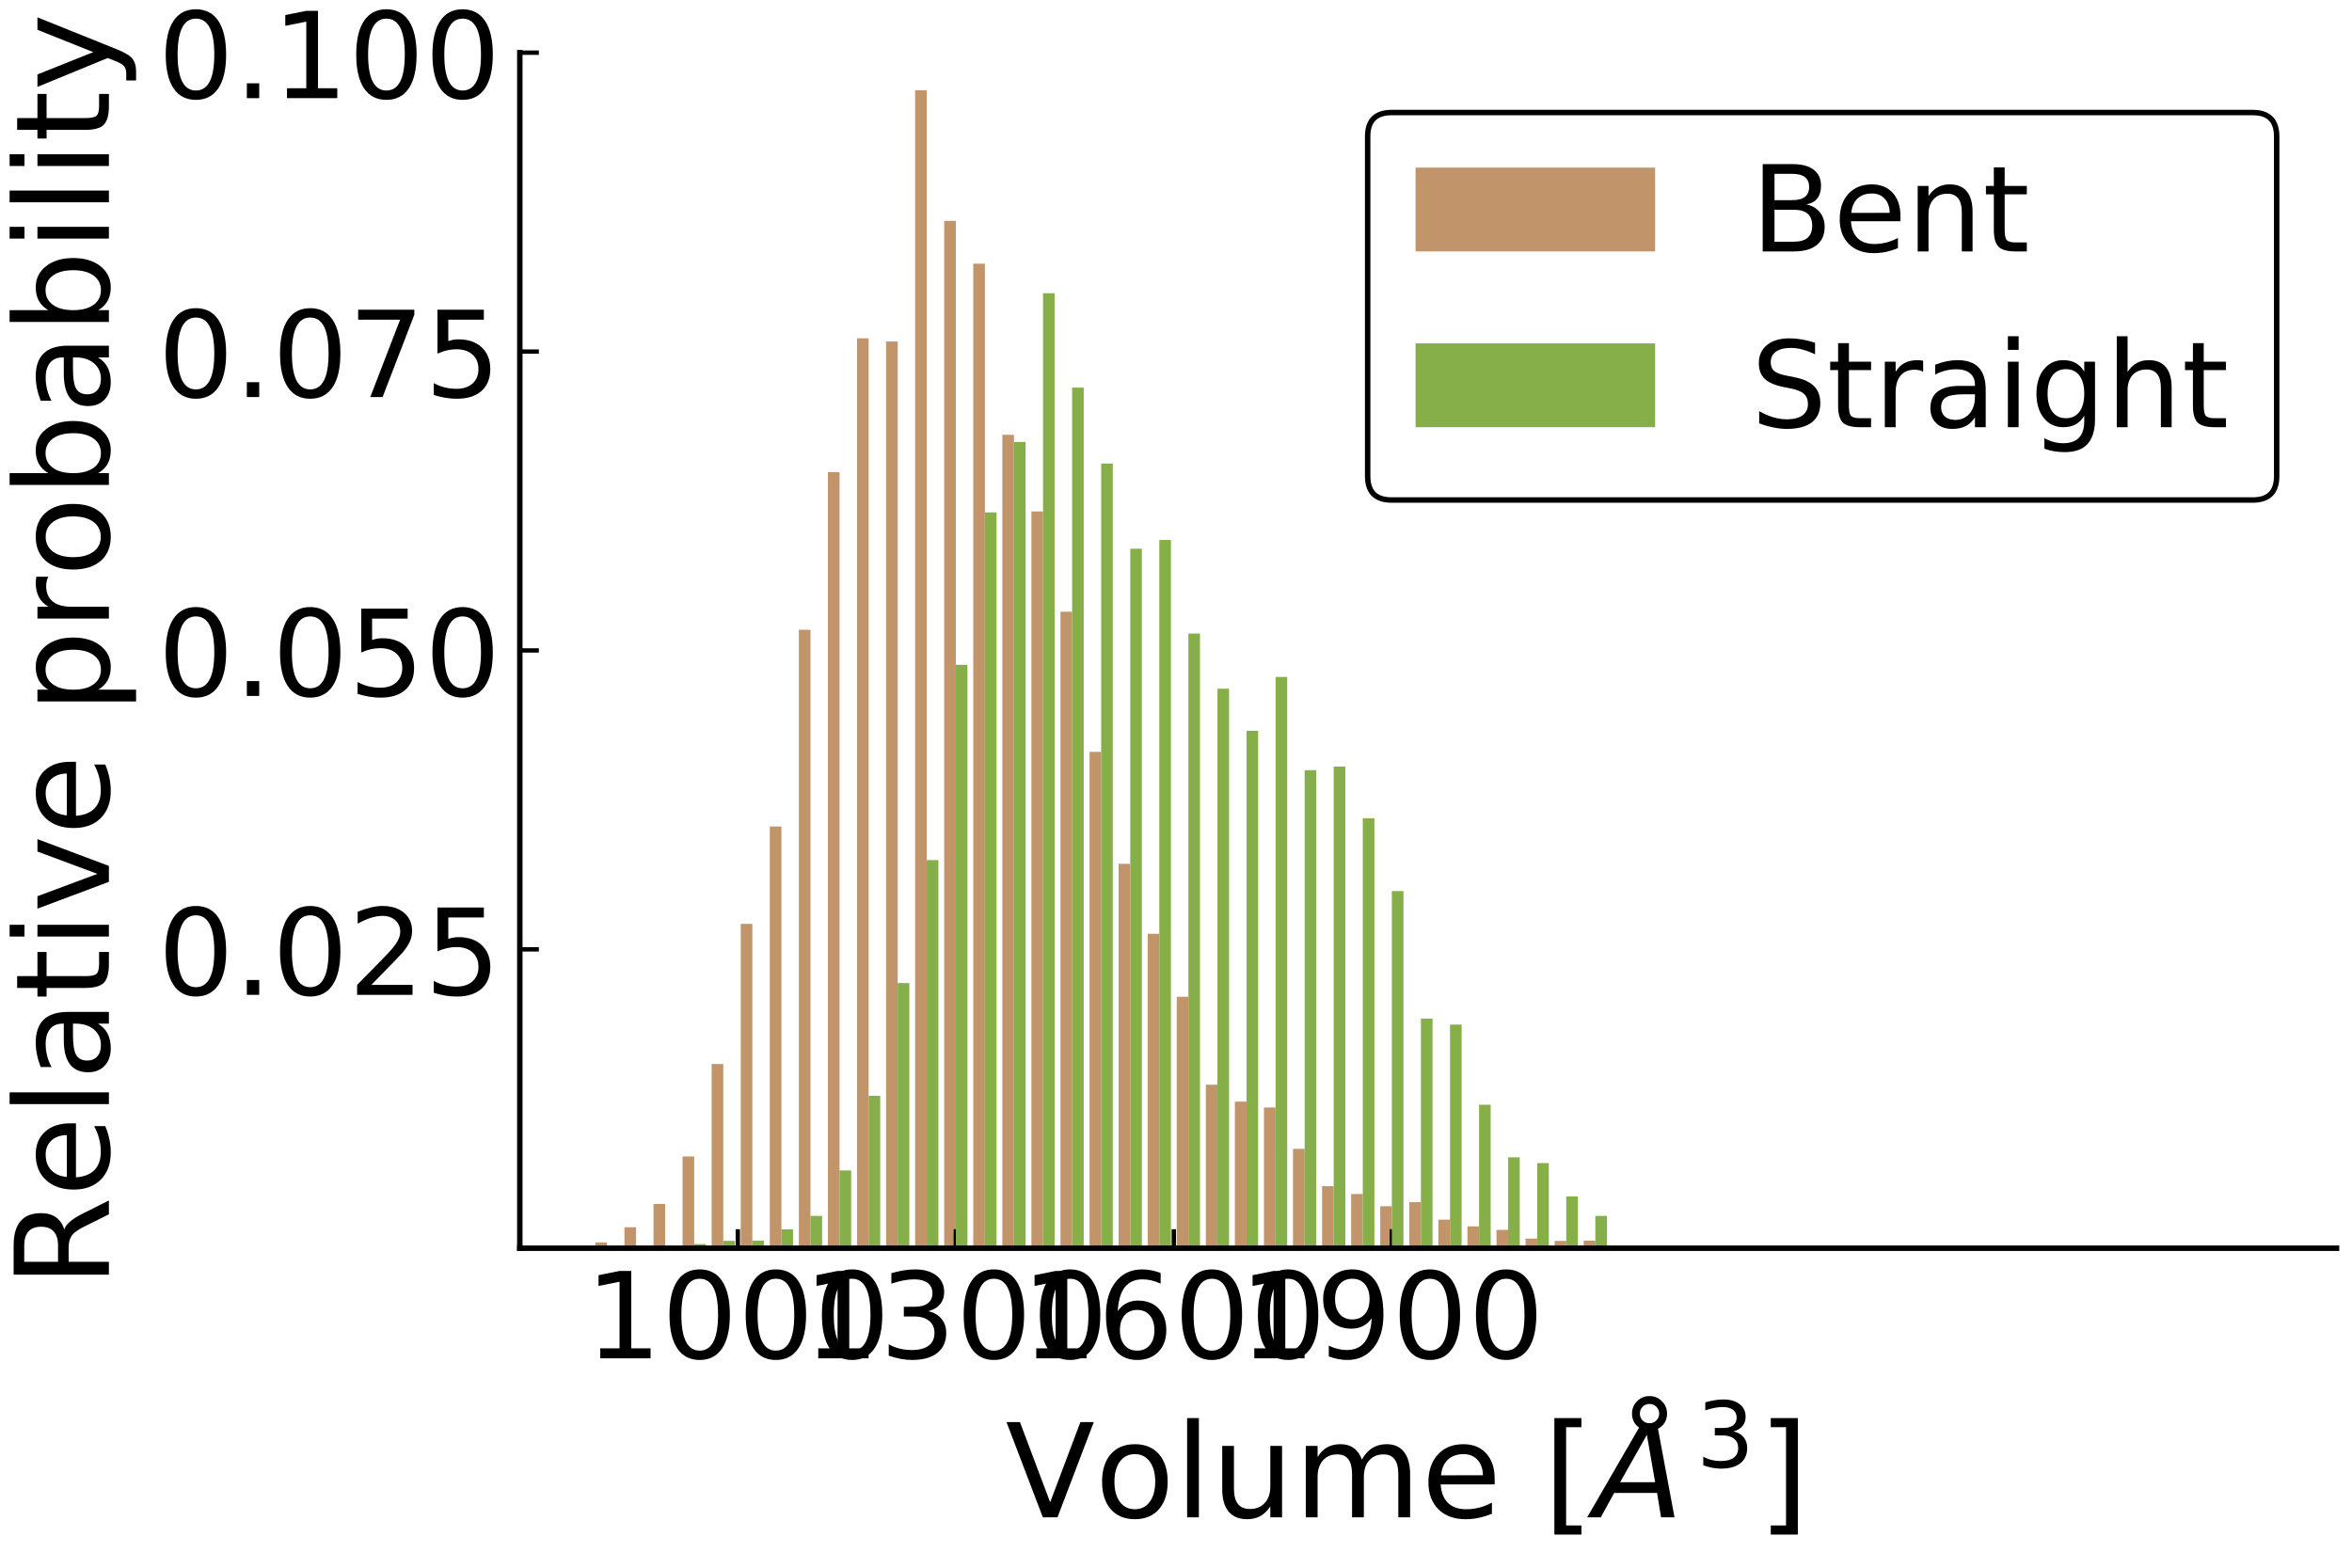 <?xml version="1.0" encoding="utf-8" standalone="no"?>
<!DOCTYPE svg PUBLIC "-//W3C//DTD SVG 1.1//EN"
  "http://www.w3.org/Graphics/SVG/1.1/DTD/svg11.dtd">
<!-- Created with matplotlib (http://matplotlib.org/) -->
<svg height="288pt" version="1.1" viewBox="0 0 432 288" width="432pt" xmlns="http://www.w3.org/2000/svg" xmlns:xlink="http://www.w3.org/1999/xlink">
 <defs>
  <style type="text/css">
*{stroke-linecap:butt;stroke-linejoin:round;}
  </style>
 </defs>
 <g id="figure_1">
  <g id="patch_1">
   <path d="M 0 288 
L 432 288 
L 432 0 
L 0 0 
z
" style="fill:#ffffff;"/>
  </g>
  <g id="axes_1">
   <g id="patch_2">
    <path d="M 95.475 229.313 
L 429.165 229.313 
L 429.165 9.675 
L 95.475 9.675 
z
" style="fill:#ffffff;"/>
   </g>
   <g id="patch_3">
    <path clip-path="url(#p750d006137)" d="M 109.356 228.242 
L 109.356 229.313 
L 111.492 229.313 
L 111.492 228.242 
L 109.356 228.242 
" style="fill:#c1946a;"/>
   </g>
   <g id="patch_4">
    <path clip-path="url(#p750d006137)" d="M 114.695 225.458 
L 114.695 229.313 
L 116.831 229.313 
L 116.831 225.458 
L 114.695 225.458 
" style="fill:#c1946a;"/>
   </g>
   <g id="patch_5">
    <path clip-path="url(#p750d006137)" d="M 120.034 221.174 
L 120.034 229.313 
L 122.17 229.313 
L 122.17 221.174 
L 120.034 221.174 
" style="fill:#c1946a;"/>
   </g>
   <g id="patch_6">
    <path clip-path="url(#p750d006137)" d="M 125.373 212.447 
L 125.373 229.313 
L 127.509 229.313 
L 127.509 212.447 
L 125.373 212.447 
" style="fill:#c1946a;"/>
   </g>
   <g id="patch_7">
    <path clip-path="url(#p750d006137)" d="M 130.712 195.474 
L 130.712 229.313 
L 132.848 229.313 
L 132.848 195.474 
L 130.712 195.474 
" style="fill:#c1946a;"/>
   </g>
   <g id="patch_8">
    <path clip-path="url(#p750d006137)" d="M 136.051 169.72 
L 136.051 229.313 
L 138.187 229.313 
L 138.187 169.72 
L 136.051 169.72 
" style="fill:#c1946a;"/>
   </g>
   <g id="patch_9">
    <path clip-path="url(#p750d006137)" d="M 141.39 151.836 
L 141.39 229.313 
L 143.526 229.313 
L 143.526 151.836 
L 141.39 151.836 
" style="fill:#c1946a;"/>
   </g>
   <g id="patch_10">
    <path clip-path="url(#p750d006137)" d="M 146.73 115.695 
L 146.73 229.313 
L 148.865 229.313 
L 148.865 115.695 
L 146.73 115.695 
" style="fill:#c1946a;"/>
   </g>
   <g id="patch_11">
    <path clip-path="url(#p750d006137)" d="M 152.069 86.728 
L 152.069 229.313 
L 154.204 229.313 
L 154.204 86.728 
L 152.069 86.728 
" style="fill:#c1946a;"/>
   </g>
   <g id="patch_12">
    <path clip-path="url(#p750d006137)" d="M 157.408 62.152 
L 157.408 229.313 
L 159.543 229.313 
L 159.543 62.152 
L 157.408 62.152 
" style="fill:#c1946a;"/>
   </g>
   <g id="patch_13">
    <path clip-path="url(#p750d006137)" d="M 162.747 62.741 
L 162.747 229.313 
L 164.882 229.313 
L 164.882 62.741 
L 162.747 62.741 
" style="fill:#c1946a;"/>
   </g>
   <g id="patch_14">
    <path clip-path="url(#p750d006137)" d="M 168.086 16.587 
L 168.086 229.313 
L 170.221 229.313 
L 170.221 16.587 
L 168.086 16.587 
" style="fill:#c1946a;"/>
   </g>
   <g id="patch_15">
    <path clip-path="url(#p750d006137)" d="M 173.425 40.574 
L 173.425 229.313 
L 175.56 229.313 
L 175.56 40.574 
L 173.425 40.574 
" style="fill:#c1946a;"/>
   </g>
   <g id="patch_16">
    <path clip-path="url(#p750d006137)" d="M 178.764 48.445 
L 178.764 229.313 
L 180.899 229.313 
L 180.899 48.445 
L 178.764 48.445 
" style="fill:#c1946a;"/>
   </g>
   <g id="patch_17">
    <path clip-path="url(#p750d006137)" d="M 184.103 79.875 
L 184.103 229.313 
L 186.239 229.313 
L 186.239 79.875 
L 184.103 79.875 
" style="fill:#c1946a;"/>
   </g>
   <g id="patch_18">
    <path clip-path="url(#p750d006137)" d="M 189.442 93.956 
L 189.442 229.313 
L 191.578 229.313 
L 191.578 93.956 
L 189.442 93.956 
" style="fill:#c1946a;"/>
   </g>
   <g id="patch_19">
    <path clip-path="url(#p750d006137)" d="M 194.781 112.375 
L 194.781 229.313 
L 196.917 229.313 
L 196.917 112.375 
L 194.781 112.375 
" style="fill:#c1946a;"/>
   </g>
   <g id="patch_20">
    <path clip-path="url(#p750d006137)" d="M 200.12 138.129 
L 200.12 229.313 
L 202.256 229.313 
L 202.256 138.129 
L 200.12 138.129 
" style="fill:#c1946a;"/>
   </g>
   <g id="patch_21">
    <path clip-path="url(#p750d006137)" d="M 205.459 158.69 
L 205.459 229.313 
L 207.595 229.313 
L 207.595 158.69 
L 205.459 158.69 
" style="fill:#c1946a;"/>
   </g>
   <g id="patch_22">
    <path clip-path="url(#p750d006137)" d="M 210.798 171.54 
L 210.798 229.313 
L 212.934 229.313 
L 212.934 171.54 
L 210.798 171.54 
" style="fill:#c1946a;"/>
   </g>
   <g id="patch_23">
    <path clip-path="url(#p750d006137)" d="M 216.137 183.105 
L 216.137 229.313 
L 218.273 229.313 
L 218.273 183.105 
L 216.137 183.105 
" style="fill:#c1946a;"/>
   </g>
   <g id="patch_24">
    <path clip-path="url(#p750d006137)" d="M 221.476 199.275 
L 221.476 229.313 
L 223.612 229.313 
L 223.612 199.275 
L 221.476 199.275 
" style="fill:#c1946a;"/>
   </g>
   <g id="patch_25">
    <path clip-path="url(#p750d006137)" d="M 226.815 202.381 
L 226.815 229.313 
L 228.951 229.313 
L 228.951 202.381 
L 226.815 202.381 
" style="fill:#c1946a;"/>
   </g>
   <g id="patch_26">
    <path clip-path="url(#p750d006137)" d="M 232.154 203.452 
L 232.154 229.313 
L 234.29 229.313 
L 234.29 203.452 
L 232.154 203.452 
" style="fill:#c1946a;"/>
   </g>
   <g id="patch_27">
    <path clip-path="url(#p750d006137)" d="M 237.493 211.055 
L 237.493 229.313 
L 239.629 229.313 
L 239.629 211.055 
L 237.493 211.055 
" style="fill:#c1946a;"/>
   </g>
   <g id="patch_28">
    <path clip-path="url(#p750d006137)" d="M 242.832 217.908 
L 242.832 229.313 
L 244.968 229.313 
L 244.968 217.908 
L 242.832 217.908 
" style="fill:#c1946a;"/>
   </g>
   <g id="patch_29">
    <path clip-path="url(#p750d006137)" d="M 248.172 219.354 
L 248.172 229.313 
L 250.307 229.313 
L 250.307 219.354 
L 248.172 219.354 
" style="fill:#c1946a;"/>
   </g>
   <g id="patch_30">
    <path clip-path="url(#p750d006137)" d="M 253.511 221.603 
L 253.511 229.313 
L 255.646 229.313 
L 255.646 221.603 
L 253.511 221.603 
" style="fill:#c1946a;"/>
   </g>
   <g id="patch_31">
    <path clip-path="url(#p750d006137)" d="M 258.85 220.853 
L 258.85 229.313 
L 260.985 229.313 
L 260.985 220.853 
L 258.85 220.853 
" style="fill:#c1946a;"/>
   </g>
   <g id="patch_32">
    <path clip-path="url(#p750d006137)" d="M 264.189 224.066 
L 264.189 229.313 
L 266.324 229.313 
L 266.324 224.066 
L 264.189 224.066 
" style="fill:#c1946a;"/>
   </g>
   <g id="patch_33">
    <path clip-path="url(#p750d006137)" d="M 269.528 225.297 
L 269.528 229.313 
L 271.663 229.313 
L 271.663 225.297 
L 269.528 225.297 
" style="fill:#c1946a;"/>
   </g>
   <g id="patch_34">
    <path clip-path="url(#p750d006137)" d="M 274.867 225.94 
L 274.867 229.313 
L 277.002 229.313 
L 277.002 225.94 
L 274.867 225.94 
" style="fill:#c1946a;"/>
   </g>
   <g id="patch_35">
    <path clip-path="url(#p750d006137)" d="M 280.206 227.546 
L 280.206 229.313 
L 282.341 229.313 
L 282.341 227.546 
L 280.206 227.546 
" style="fill:#c1946a;"/>
   </g>
   <g id="patch_36">
    <path clip-path="url(#p750d006137)" d="M 285.545 227.974 
L 285.545 229.313 
L 287.68 229.313 
L 287.68 227.974 
L 285.545 227.974 
" style="fill:#c1946a;"/>
   </g>
   <g id="patch_37">
    <path clip-path="url(#p750d006137)" d="M 290.884 227.921 
L 290.884 229.313 
L 293.02 229.313 
L 293.02 227.921 
L 290.884 227.921 
" style="fill:#c1946a;"/>
   </g>
   <g id="matplotlib.axis_1">
    <g id="xtick_1">
     <g id="line2d_1">
      <defs>
       <path d="M 0 0 
L 0 -3.5 
" id="mc398bc3c02" style="stroke:#000000;stroke-width:0.8;"/>
      </defs>
      <g>
       <use style="stroke:#000000;stroke-width:0.8;" x="135.518" xlink:href="#mc398bc3c02" y="229.313"/>
      </g>
     </g>
     <g id="text_1">
      <!-- 1000 -->
      <defs>
       <path d="M 12.406 8.297 
L 28.516 8.297 
L 28.516 63.922 
L 10.984 60.406 
L 10.984 69.391 
L 28.422 72.906 
L 38.281 72.906 
L 38.281 8.297 
L 54.391 8.297 
L 54.391 0 
L 12.406 0 
z
" id="DejaVuSans-31"/>
       <path d="M 31.781 66.406 
Q 24.172 66.406 20.328 58.906 
Q 16.5 51.422 16.5 36.375 
Q 16.5 21.391 20.328 13.891 
Q 24.172 6.391 31.781 6.391 
Q 39.453 6.391 43.281 13.891 
Q 47.125 21.391 47.125 36.375 
Q 47.125 51.422 43.281 58.906 
Q 39.453 66.406 31.781 66.406 
z
M 31.781 74.219 
Q 44.047 74.219 50.516 64.516 
Q 56.984 54.828 56.984 36.375 
Q 56.984 17.969 50.516 8.266 
Q 44.047 -1.422 31.781 -1.422 
Q 19.531 -1.422 13.062 8.266 
Q 6.594 17.969 6.594 36.375 
Q 6.594 54.828 13.062 64.516 
Q 19.531 74.219 31.781 74.219 
z
" id="DejaVuSans-30"/>
      </defs>
      <g transform="translate(107.523 249.529)scale(0.22 -0.22)">
       <use xlink:href="#DejaVuSans-31"/>
       <use x="63.623" xlink:href="#DejaVuSans-30"/>
       <use x="127.246" xlink:href="#DejaVuSans-30"/>
       <use x="190.869" xlink:href="#DejaVuSans-30"/>
      </g>
     </g>
    </g>
    <g id="xtick_2">
     <g id="line2d_2">
      <g>
       <use style="stroke:#000000;stroke-width:0.8;" x="175.56" xlink:href="#mc398bc3c02" y="229.313"/>
      </g>
     </g>
     <g id="text_2">
      <!-- 1300 -->
      <defs>
       <path d="M 40.578 39.312 
Q 47.656 37.797 51.625 33 
Q 55.609 28.219 55.609 21.188 
Q 55.609 10.406 48.188 4.484 
Q 40.766 -1.422 27.094 -1.422 
Q 22.516 -1.422 17.656 -0.516 
Q 12.797 0.391 7.625 2.203 
L 7.625 11.719 
Q 11.719 9.328 16.594 8.109 
Q 21.484 6.891 26.812 6.891 
Q 36.078 6.891 40.938 10.547 
Q 45.797 14.203 45.797 21.188 
Q 45.797 27.641 41.281 31.266 
Q 36.766 34.906 28.719 34.906 
L 20.219 34.906 
L 20.219 43.016 
L 29.109 43.016 
Q 36.375 43.016 40.234 45.922 
Q 44.094 48.828 44.094 54.297 
Q 44.094 59.906 40.109 62.906 
Q 36.141 65.922 28.719 65.922 
Q 24.656 65.922 20.016 65.031 
Q 15.375 64.156 9.812 62.312 
L 9.812 71.094 
Q 15.438 72.656 20.344 73.438 
Q 25.25 74.219 29.594 74.219 
Q 40.828 74.219 47.359 69.109 
Q 53.906 64.016 53.906 55.328 
Q 53.906 49.266 50.438 45.094 
Q 46.969 40.922 40.578 39.312 
z
" id="DejaVuSans-33"/>
      </defs>
      <g transform="translate(147.565 249.529)scale(0.22 -0.22)">
       <use xlink:href="#DejaVuSans-31"/>
       <use x="63.623" xlink:href="#DejaVuSans-33"/>
       <use x="127.246" xlink:href="#DejaVuSans-30"/>
       <use x="190.869" xlink:href="#DejaVuSans-30"/>
      </g>
     </g>
    </g>
    <g id="xtick_3">
     <g id="line2d_3">
      <g>
       <use style="stroke:#000000;stroke-width:0.8;" x="215.603" xlink:href="#mc398bc3c02" y="229.313"/>
      </g>
     </g>
     <g id="text_3">
      <!-- 1600 -->
      <defs>
       <path d="M 33.016 40.375 
Q 26.375 40.375 22.484 35.828 
Q 18.609 31.297 18.609 23.391 
Q 18.609 15.531 22.484 10.953 
Q 26.375 6.391 33.016 6.391 
Q 39.656 6.391 43.531 10.953 
Q 47.406 15.531 47.406 23.391 
Q 47.406 31.297 43.531 35.828 
Q 39.656 40.375 33.016 40.375 
z
M 52.594 71.297 
L 52.594 62.312 
Q 48.875 64.062 45.094 64.984 
Q 41.312 65.922 37.594 65.922 
Q 27.828 65.922 22.672 59.328 
Q 17.531 52.734 16.797 39.406 
Q 19.672 43.656 24.016 45.922 
Q 28.375 48.188 33.594 48.188 
Q 44.578 48.188 50.953 41.516 
Q 57.328 34.859 57.328 23.391 
Q 57.328 12.156 50.688 5.359 
Q 44.047 -1.422 33.016 -1.422 
Q 20.359 -1.422 13.672 8.266 
Q 6.984 17.969 6.984 36.375 
Q 6.984 53.656 15.188 63.938 
Q 23.391 74.219 37.203 74.219 
Q 40.922 74.219 44.703 73.484 
Q 48.484 72.75 52.594 71.297 
z
" id="DejaVuSans-36"/>
      </defs>
      <g transform="translate(187.608 249.529)scale(0.22 -0.22)">
       <use xlink:href="#DejaVuSans-31"/>
       <use x="63.623" xlink:href="#DejaVuSans-36"/>
       <use x="127.246" xlink:href="#DejaVuSans-30"/>
       <use x="190.869" xlink:href="#DejaVuSans-30"/>
      </g>
     </g>
    </g>
    <g id="xtick_4">
     <g id="line2d_4">
      <g>
       <use style="stroke:#000000;stroke-width:0.8;" x="255.646" xlink:href="#mc398bc3c02" y="229.313"/>
      </g>
     </g>
     <g id="text_4">
      <!-- 1900 -->
      <defs>
       <path d="M 10.984 1.516 
L 10.984 10.5 
Q 14.703 8.734 18.5 7.812 
Q 22.312 6.891 25.984 6.891 
Q 35.75 6.891 40.891 13.453 
Q 46.047 20.016 46.781 33.406 
Q 43.953 29.203 39.594 26.953 
Q 35.25 24.703 29.984 24.703 
Q 19.047 24.703 12.672 31.312 
Q 6.297 37.938 6.297 49.422 
Q 6.297 60.641 12.938 67.422 
Q 19.578 74.219 30.609 74.219 
Q 43.266 74.219 49.922 64.516 
Q 56.594 54.828 56.594 36.375 
Q 56.594 19.141 48.406 8.859 
Q 40.234 -1.422 26.422 -1.422 
Q 22.703 -1.422 18.891 -0.688 
Q 15.094 0.047 10.984 1.516 
z
M 30.609 32.422 
Q 37.25 32.422 41.125 36.953 
Q 45.016 41.5 45.016 49.422 
Q 45.016 57.281 41.125 61.844 
Q 37.25 66.406 30.609 66.406 
Q 23.969 66.406 20.094 61.844 
Q 16.219 57.281 16.219 49.422 
Q 16.219 41.5 20.094 36.953 
Q 23.969 32.422 30.609 32.422 
z
" id="DejaVuSans-39"/>
      </defs>
      <g transform="translate(227.651 249.529)scale(0.22 -0.22)">
       <use xlink:href="#DejaVuSans-31"/>
       <use x="63.623" xlink:href="#DejaVuSans-39"/>
       <use x="127.246" xlink:href="#DejaVuSans-30"/>
       <use x="190.869" xlink:href="#DejaVuSans-30"/>
      </g>
     </g>
    </g>
    <g id="text_5">
     <!-- Volume $[\AA^3]$  -->
     <defs>
      <path d="M 28.609 0 
L 0.781 72.906 
L 11.078 72.906 
L 34.188 11.531 
L 57.328 72.906 
L 67.578 72.906 
L 39.797 0 
z
" id="DejaVuSans-56"/>
      <path d="M 30.609 48.391 
Q 23.391 48.391 19.188 42.75 
Q 14.984 37.109 14.984 27.297 
Q 14.984 17.484 19.156 11.844 
Q 23.344 6.203 30.609 6.203 
Q 37.797 6.203 41.984 11.859 
Q 46.188 17.531 46.188 27.297 
Q 46.188 37.016 41.984 42.703 
Q 37.797 48.391 30.609 48.391 
z
M 30.609 56 
Q 42.328 56 49.016 48.375 
Q 55.719 40.766 55.719 27.297 
Q 55.719 13.875 49.016 6.219 
Q 42.328 -1.422 30.609 -1.422 
Q 18.844 -1.422 12.172 6.219 
Q 5.516 13.875 5.516 27.297 
Q 5.516 40.766 12.172 48.375 
Q 18.844 56 30.609 56 
z
" id="DejaVuSans-6f"/>
      <path d="M 9.422 75.984 
L 18.406 75.984 
L 18.406 0 
L 9.422 0 
z
" id="DejaVuSans-6c"/>
      <path d="M 8.5 21.578 
L 8.5 54.688 
L 17.484 54.688 
L 17.484 21.922 
Q 17.484 14.156 20.5 10.266 
Q 23.531 6.391 29.594 6.391 
Q 36.859 6.391 41.078 11.031 
Q 45.312 15.672 45.312 23.688 
L 45.312 54.688 
L 54.297 54.688 
L 54.297 0 
L 45.312 0 
L 45.312 8.406 
Q 42.047 3.422 37.719 1 
Q 33.406 -1.422 27.688 -1.422 
Q 18.266 -1.422 13.375 4.438 
Q 8.5 10.297 8.5 21.578 
z
M 31.109 56 
z
" id="DejaVuSans-75"/>
      <path d="M 52 44.188 
Q 55.375 50.25 60.062 53.125 
Q 64.75 56 71.094 56 
Q 79.641 56 84.281 50.016 
Q 88.922 44.047 88.922 33.016 
L 88.922 0 
L 79.891 0 
L 79.891 32.719 
Q 79.891 40.578 77.094 44.375 
Q 74.312 48.188 68.609 48.188 
Q 61.625 48.188 57.562 43.547 
Q 53.516 38.922 53.516 30.906 
L 53.516 0 
L 44.484 0 
L 44.484 32.719 
Q 44.484 40.625 41.703 44.406 
Q 38.922 48.188 33.109 48.188 
Q 26.219 48.188 22.156 43.531 
Q 18.109 38.875 18.109 30.906 
L 18.109 0 
L 9.078 0 
L 9.078 54.688 
L 18.109 54.688 
L 18.109 46.188 
Q 21.188 51.219 25.484 53.609 
Q 29.781 56 35.688 56 
Q 41.656 56 45.828 52.969 
Q 50 49.953 52 44.188 
z
" id="DejaVuSans-6d"/>
      <path d="M 56.203 29.594 
L 56.203 25.203 
L 14.891 25.203 
Q 15.484 15.922 20.484 11.062 
Q 25.484 6.203 34.422 6.203 
Q 39.594 6.203 44.453 7.469 
Q 49.312 8.734 54.109 11.281 
L 54.109 2.781 
Q 49.266 0.734 44.188 -0.344 
Q 39.109 -1.422 33.891 -1.422 
Q 20.797 -1.422 13.156 6.188 
Q 5.516 13.812 5.516 26.812 
Q 5.516 40.234 12.766 48.109 
Q 20.016 56 32.328 56 
Q 43.359 56 49.781 48.891 
Q 56.203 41.797 56.203 29.594 
z
M 47.219 32.234 
Q 47.125 39.594 43.094 43.984 
Q 39.062 48.391 32.422 48.391 
Q 24.906 48.391 20.391 44.141 
Q 15.875 39.891 15.188 32.172 
z
" id="DejaVuSans-65"/>
      <path id="DejaVuSans-20"/>
      <path d="M 8.594 75.984 
L 29.297 75.984 
L 29.297 69 
L 17.578 69 
L 17.578 -6.203 
L 29.297 -6.203 
L 29.297 -13.188 
L 8.594 -13.188 
z
" id="DejaVuSans-5b"/>
      <path d="M 49.812 79.391 
Q 49.812 82.469 47.625 84.641 
Q 45.453 86.812 42.391 86.812 
Q 39.266 86.812 37.141 84.688 
Q 35.016 82.562 35.016 79.391 
Q 35.016 76.312 37.141 74.156 
Q 39.266 72.016 42.391 72.016 
Q 45.453 72.016 47.625 74.156 
Q 49.812 76.312 49.812 79.391 
z
M 34.422 68.703 
Q 31.781 70.516 30.391 73.266 
Q 29 76.031 29 79.391 
Q 29 84.969 32.906 88.891 
Q 36.812 92.828 42.391 92.828 
Q 47.953 92.828 51.875 88.891 
Q 55.812 84.969 55.812 79.391 
Q 55.812 75.531 54.031 72.547 
Q 52.25 69.578 48.875 67.828 
L 61.531 0 
L 51.219 0 
L 48.188 18.703 
L 15.375 18.703 
L 5.078 0 
L -5.328 0 
z
M 40.375 63.188 
L 19.922 26.906 
L 46.688 26.906 
z
" id="DejaVuSans-Oblique-c5"/>
      <path d="M 30.422 75.984 
L 30.422 -13.188 
L 9.719 -13.188 
L 9.719 -6.203 
L 21.391 -6.203 
L 21.391 69 
L 9.719 69 
L 9.719 75.984 
z
" id="DejaVuSans-5d"/>
     </defs>
     <g transform="translate(184.68 278.793)scale(0.24 -0.24)">
      <use transform="translate(0 0.172)" xlink:href="#DejaVuSans-56"/>
      <use transform="translate(68.408 0.172)" xlink:href="#DejaVuSans-6f"/>
      <use transform="translate(129.59 0.172)" xlink:href="#DejaVuSans-6c"/>
      <use transform="translate(157.373 0.172)" xlink:href="#DejaVuSans-75"/>
      <use transform="translate(220.752 0.172)" xlink:href="#DejaVuSans-6d"/>
      <use transform="translate(318.164 0.172)" xlink:href="#DejaVuSans-65"/>
      <use transform="translate(379.688 0.172)" xlink:href="#DejaVuSans-20"/>
      <use transform="translate(411.475 0.172)" xlink:href="#DejaVuSans-5b"/>
      <use transform="translate(450.488 0.172)" xlink:href="#DejaVuSans-Oblique-c5"/>
      <use transform="translate(528.702 38.453)scale(0.7)" xlink:href="#DejaVuSans-33"/>
      <use transform="translate(575.973 0.172)" xlink:href="#DejaVuSans-5d"/>
      <use transform="translate(614.986 0.172)" xlink:href="#DejaVuSans-20"/>
     </g>
    </g>
   </g>
   <g id="matplotlib.axis_2">
    <g id="ytick_1">
     <g id="line2d_5">
      <defs>
       <path d="M 0 0 
L 3.5 0 
" id="m636581058f" style="stroke:#000000;stroke-width:0.8;"/>
      </defs>
      <g>
       <use style="stroke:#000000;stroke-width:0.8;" x="95.475" xlink:href="#m636581058f" y="174.403"/>
      </g>
     </g>
     <g id="text_6">
      <!-- 0.025 -->
      <defs>
       <path d="M 10.688 12.406 
L 21 12.406 
L 21 0 
L 10.688 0 
z
" id="DejaVuSans-2e"/>
       <path d="M 19.188 8.297 
L 53.609 8.297 
L 53.609 0 
L 7.328 0 
L 7.328 8.297 
Q 12.938 14.109 22.625 23.891 
Q 32.328 33.688 34.812 36.531 
Q 39.547 41.844 41.422 45.531 
Q 43.312 49.219 43.312 52.781 
Q 43.312 58.594 39.234 62.25 
Q 35.156 65.922 28.609 65.922 
Q 23.969 65.922 18.812 64.312 
Q 13.672 62.703 7.812 59.422 
L 7.812 69.391 
Q 13.766 71.781 18.938 73 
Q 24.125 74.219 28.422 74.219 
Q 39.75 74.219 46.484 68.547 
Q 53.219 62.891 53.219 53.422 
Q 53.219 48.922 51.531 44.891 
Q 49.859 40.875 45.406 35.406 
Q 44.188 33.984 37.641 27.219 
Q 31.109 20.453 19.188 8.297 
z
" id="DejaVuSans-32"/>
       <path d="M 10.797 72.906 
L 49.516 72.906 
L 49.516 64.594 
L 19.828 64.594 
L 19.828 46.734 
Q 21.969 47.469 24.109 47.828 
Q 26.266 48.188 28.422 48.188 
Q 40.625 48.188 47.75 41.5 
Q 54.891 34.812 54.891 23.391 
Q 54.891 11.625 47.562 5.094 
Q 40.234 -1.422 26.906 -1.422 
Q 22.312 -1.422 17.547 -0.641 
Q 12.797 0.141 7.719 1.703 
L 7.719 11.625 
Q 12.109 9.234 16.797 8.062 
Q 21.484 6.891 26.703 6.891 
Q 35.156 6.891 40.078 11.328 
Q 45.016 15.766 45.016 23.391 
Q 45.016 31 40.078 35.438 
Q 35.156 39.891 26.703 39.891 
Q 22.75 39.891 18.812 39.016 
Q 14.891 38.141 10.797 36.281 
z
" id="DejaVuSans-35"/>
      </defs>
      <g transform="translate(28.993 182.762)scale(0.22 -0.22)">
       <use xlink:href="#DejaVuSans-30"/>
       <use x="63.623" xlink:href="#DejaVuSans-2e"/>
       <use x="95.41" xlink:href="#DejaVuSans-30"/>
       <use x="159.033" xlink:href="#DejaVuSans-32"/>
       <use x="222.656" xlink:href="#DejaVuSans-35"/>
      </g>
     </g>
    </g>
    <g id="ytick_2">
     <g id="line2d_6">
      <g>
       <use style="stroke:#000000;stroke-width:0.8;" x="95.475" xlink:href="#m636581058f" y="119.494"/>
      </g>
     </g>
     <g id="text_7">
      <!-- 0.050 -->
      <g transform="translate(28.993 127.852)scale(0.22 -0.22)">
       <use xlink:href="#DejaVuSans-30"/>
       <use x="63.623" xlink:href="#DejaVuSans-2e"/>
       <use x="95.41" xlink:href="#DejaVuSans-30"/>
       <use x="159.033" xlink:href="#DejaVuSans-35"/>
       <use x="222.656" xlink:href="#DejaVuSans-30"/>
      </g>
     </g>
    </g>
    <g id="ytick_3">
     <g id="line2d_7">
      <g>
       <use style="stroke:#000000;stroke-width:0.8;" x="95.475" xlink:href="#m636581058f" y="64.584"/>
      </g>
     </g>
     <g id="text_8">
      <!-- 0.075 -->
      <defs>
       <path d="M 8.203 72.906 
L 55.078 72.906 
L 55.078 68.703 
L 28.609 0 
L 18.312 0 
L 43.219 64.594 
L 8.203 64.594 
z
" id="DejaVuSans-37"/>
      </defs>
      <g transform="translate(28.993 72.942)scale(0.22 -0.22)">
       <use xlink:href="#DejaVuSans-30"/>
       <use x="63.623" xlink:href="#DejaVuSans-2e"/>
       <use x="95.41" xlink:href="#DejaVuSans-30"/>
       <use x="159.033" xlink:href="#DejaVuSans-37"/>
       <use x="222.656" xlink:href="#DejaVuSans-35"/>
      </g>
     </g>
    </g>
    <g id="ytick_4">
     <g id="line2d_8">
      <g>
       <use style="stroke:#000000;stroke-width:0.8;" x="95.475" xlink:href="#m636581058f" y="9.675"/>
      </g>
     </g>
     <g id="text_9">
      <!-- 0.100 -->
      <g transform="translate(28.993 18.033)scale(0.22 -0.22)">
       <use xlink:href="#DejaVuSans-30"/>
       <use x="63.623" xlink:href="#DejaVuSans-2e"/>
       <use x="95.41" xlink:href="#DejaVuSans-31"/>
       <use x="159.033" xlink:href="#DejaVuSans-30"/>
       <use x="222.656" xlink:href="#DejaVuSans-30"/>
      </g>
     </g>
    </g>
    <g id="text_10">
     <!-- Relative probability -->
     <defs>
      <path d="M 44.391 34.188 
Q 47.562 33.109 50.562 29.594 
Q 53.562 26.078 56.594 19.922 
L 66.609 0 
L 56 0 
L 46.688 18.703 
Q 43.062 26.031 39.672 28.422 
Q 36.281 30.812 30.422 30.812 
L 19.672 30.812 
L 19.672 0 
L 9.812 0 
L 9.812 72.906 
L 32.078 72.906 
Q 44.578 72.906 50.734 67.672 
Q 56.891 62.453 56.891 51.906 
Q 56.891 45.016 53.688 40.469 
Q 50.484 35.938 44.391 34.188 
z
M 19.672 64.797 
L 19.672 38.922 
L 32.078 38.922 
Q 39.203 38.922 42.844 42.219 
Q 46.484 45.516 46.484 51.906 
Q 46.484 58.297 42.844 61.547 
Q 39.203 64.797 32.078 64.797 
z
" id="DejaVuSans-52"/>
      <path d="M 34.281 27.484 
Q 23.391 27.484 19.188 25 
Q 14.984 22.516 14.984 16.5 
Q 14.984 11.719 18.141 8.906 
Q 21.297 6.109 26.703 6.109 
Q 34.188 6.109 38.703 11.406 
Q 43.219 16.703 43.219 25.484 
L 43.219 27.484 
z
M 52.203 31.203 
L 52.203 0 
L 43.219 0 
L 43.219 8.297 
Q 40.141 3.328 35.547 0.953 
Q 30.953 -1.422 24.312 -1.422 
Q 15.922 -1.422 10.953 3.297 
Q 6 8.016 6 15.922 
Q 6 25.141 12.172 29.828 
Q 18.359 34.516 30.609 34.516 
L 43.219 34.516 
L 43.219 35.406 
Q 43.219 41.609 39.141 45 
Q 35.062 48.391 27.688 48.391 
Q 23 48.391 18.547 47.266 
Q 14.109 46.141 10.016 43.891 
L 10.016 52.203 
Q 14.938 54.109 19.578 55.047 
Q 24.219 56 28.609 56 
Q 40.484 56 46.344 49.844 
Q 52.203 43.703 52.203 31.203 
z
" id="DejaVuSans-61"/>
      <path d="M 18.312 70.219 
L 18.312 54.688 
L 36.812 54.688 
L 36.812 47.703 
L 18.312 47.703 
L 18.312 18.016 
Q 18.312 11.328 20.141 9.422 
Q 21.969 7.516 27.594 7.516 
L 36.812 7.516 
L 36.812 0 
L 27.594 0 
Q 17.188 0 13.234 3.875 
Q 9.281 7.766 9.281 18.016 
L 9.281 47.703 
L 2.688 47.703 
L 2.688 54.688 
L 9.281 54.688 
L 9.281 70.219 
z
" id="DejaVuSans-74"/>
      <path d="M 9.422 54.688 
L 18.406 54.688 
L 18.406 0 
L 9.422 0 
z
M 9.422 75.984 
L 18.406 75.984 
L 18.406 64.594 
L 9.422 64.594 
z
" id="DejaVuSans-69"/>
      <path d="M 2.984 54.688 
L 12.5 54.688 
L 29.594 8.797 
L 46.688 54.688 
L 56.203 54.688 
L 35.688 0 
L 23.484 0 
z
" id="DejaVuSans-76"/>
      <path d="M 18.109 8.203 
L 18.109 -20.797 
L 9.078 -20.797 
L 9.078 54.688 
L 18.109 54.688 
L 18.109 46.391 
Q 20.953 51.266 25.266 53.625 
Q 29.594 56 35.594 56 
Q 45.562 56 51.781 48.094 
Q 58.016 40.188 58.016 27.297 
Q 58.016 14.406 51.781 6.484 
Q 45.562 -1.422 35.594 -1.422 
Q 29.594 -1.422 25.266 0.953 
Q 20.953 3.328 18.109 8.203 
z
M 48.688 27.297 
Q 48.688 37.203 44.609 42.844 
Q 40.531 48.484 33.406 48.484 
Q 26.266 48.484 22.188 42.844 
Q 18.109 37.203 18.109 27.297 
Q 18.109 17.391 22.188 11.75 
Q 26.266 6.109 33.406 6.109 
Q 40.531 6.109 44.609 11.75 
Q 48.688 17.391 48.688 27.297 
z
" id="DejaVuSans-70"/>
      <path d="M 41.109 46.297 
Q 39.594 47.172 37.812 47.578 
Q 36.031 48 33.891 48 
Q 26.266 48 22.188 43.047 
Q 18.109 38.094 18.109 28.812 
L 18.109 0 
L 9.078 0 
L 9.078 54.688 
L 18.109 54.688 
L 18.109 46.188 
Q 20.953 51.172 25.484 53.578 
Q 30.031 56 36.531 56 
Q 37.453 56 38.578 55.875 
Q 39.703 55.766 41.062 55.516 
z
" id="DejaVuSans-72"/>
      <path d="M 48.688 27.297 
Q 48.688 37.203 44.609 42.844 
Q 40.531 48.484 33.406 48.484 
Q 26.266 48.484 22.188 42.844 
Q 18.109 37.203 18.109 27.297 
Q 18.109 17.391 22.188 11.75 
Q 26.266 6.109 33.406 6.109 
Q 40.531 6.109 44.609 11.75 
Q 48.688 17.391 48.688 27.297 
z
M 18.109 46.391 
Q 20.953 51.266 25.266 53.625 
Q 29.594 56 35.594 56 
Q 45.562 56 51.781 48.094 
Q 58.016 40.188 58.016 27.297 
Q 58.016 14.406 51.781 6.484 
Q 45.562 -1.422 35.594 -1.422 
Q 29.594 -1.422 25.266 0.953 
Q 20.953 3.328 18.109 8.203 
L 18.109 0 
L 9.078 0 
L 9.078 75.984 
L 18.109 75.984 
z
" id="DejaVuSans-62"/>
      <path d="M 32.172 -5.078 
Q 28.375 -14.844 24.75 -17.812 
Q 21.141 -20.797 15.094 -20.797 
L 7.906 -20.797 
L 7.906 -13.281 
L 13.188 -13.281 
Q 16.891 -13.281 18.938 -11.516 
Q 21 -9.766 23.484 -3.219 
L 25.094 0.875 
L 2.984 54.688 
L 12.5 54.688 
L 29.594 11.922 
L 46.688 54.688 
L 56.203 54.688 
z
" id="DejaVuSans-79"/>
     </defs>
     <g transform="translate(20.002 236.522)rotate(-90)scale(0.24 -0.24)">
      <use xlink:href="#DejaVuSans-52"/>
      <use x="69.42" xlink:href="#DejaVuSans-65"/>
      <use x="130.943" xlink:href="#DejaVuSans-6c"/>
      <use x="158.727" xlink:href="#DejaVuSans-61"/>
      <use x="220.006" xlink:href="#DejaVuSans-74"/>
      <use x="259.215" xlink:href="#DejaVuSans-69"/>
      <use x="286.998" xlink:href="#DejaVuSans-76"/>
      <use x="346.178" xlink:href="#DejaVuSans-65"/>
      <use x="407.701" xlink:href="#DejaVuSans-20"/>
      <use x="439.488" xlink:href="#DejaVuSans-70"/>
      <use x="502.965" xlink:href="#DejaVuSans-72"/>
      <use x="544.047" xlink:href="#DejaVuSans-6f"/>
      <use x="605.229" xlink:href="#DejaVuSans-62"/>
      <use x="668.705" xlink:href="#DejaVuSans-61"/>
      <use x="729.984" xlink:href="#DejaVuSans-62"/>
      <use x="793.461" xlink:href="#DejaVuSans-69"/>
      <use x="821.244" xlink:href="#DejaVuSans-6c"/>
      <use x="849.027" xlink:href="#DejaVuSans-69"/>
      <use x="876.811" xlink:href="#DejaVuSans-74"/>
      <use x="916.02" xlink:href="#DejaVuSans-79"/>
     </g>
    </g>
   </g>
   <g id="patch_38">
    <path clip-path="url(#p750d006137)" d="M 111.492 229.313 
L 111.492 229.313 
L 113.627 229.313 
L 113.627 229.313 
L 111.492 229.313 
" style="fill:#86af49;"/>
   </g>
   <g id="patch_39">
    <path clip-path="url(#p750d006137)" d="M 116.831 229.168 
L 116.831 229.313 
L 118.966 229.313 
L 118.966 229.168 
L 116.831 229.168 
" style="fill:#86af49;"/>
   </g>
   <g id="patch_40">
    <path clip-path="url(#p750d006137)" d="M 122.17 229.216 
L 122.17 229.313 
L 124.306 229.313 
L 124.306 229.216 
L 122.17 229.216 
" style="fill:#86af49;"/>
   </g>
   <g id="patch_41">
    <path clip-path="url(#p750d006137)" d="M 127.509 228.54 
L 127.509 229.313 
L 129.645 229.313 
L 129.645 228.54 
L 127.509 228.54 
" style="fill:#86af49;"/>
   </g>
   <g id="patch_42">
    <path clip-path="url(#p750d006137)" d="M 132.848 227.961 
L 132.848 229.313 
L 134.984 229.313 
L 134.984 227.961 
L 132.848 227.961 
" style="fill:#86af49;"/>
   </g>
   <g id="patch_43">
    <path clip-path="url(#p750d006137)" d="M 138.187 227.913 
L 138.187 229.313 
L 140.323 229.313 
L 140.323 227.913 
L 138.187 227.913 
" style="fill:#86af49;"/>
   </g>
   <g id="patch_44">
    <path clip-path="url(#p750d006137)" d="M 143.526 225.837 
L 143.526 229.313 
L 145.662 229.313 
L 145.662 225.837 
L 143.526 225.837 
" style="fill:#86af49;"/>
   </g>
   <g id="patch_45">
    <path clip-path="url(#p750d006137)" d="M 148.865 223.375 
L 148.865 229.313 
L 151.001 229.313 
L 151.001 223.375 
L 148.865 223.375 
" style="fill:#86af49;"/>
   </g>
   <g id="patch_46">
    <path clip-path="url(#p750d006137)" d="M 154.204 215.022 
L 154.204 229.313 
L 156.34 229.313 
L 156.34 215.022 
L 154.204 215.022 
" style="fill:#86af49;"/>
   </g>
   <g id="patch_47">
    <path clip-path="url(#p750d006137)" d="M 159.543 201.311 
L 159.543 229.313 
L 161.679 229.313 
L 161.679 201.311 
L 159.543 201.311 
" style="fill:#86af49;"/>
   </g>
   <g id="patch_48">
    <path clip-path="url(#p750d006137)" d="M 164.882 180.6 
L 164.882 229.313 
L 167.018 229.313 
L 167.018 180.6 
L 164.882 180.6 
" style="fill:#86af49;"/>
   </g>
   <g id="patch_49">
    <path clip-path="url(#p750d006137)" d="M 170.221 158.006 
L 170.221 229.313 
L 172.357 229.313 
L 172.357 158.006 
L 170.221 158.006 
" style="fill:#86af49;"/>
   </g>
   <g id="patch_50">
    <path clip-path="url(#p750d006137)" d="M 175.56 122.135 
L 175.56 229.313 
L 177.696 229.313 
L 177.696 122.135 
L 175.56 122.135 
" style="fill:#86af49;"/>
   </g>
   <g id="patch_51">
    <path clip-path="url(#p750d006137)" d="M 180.899 94.133 
L 180.899 229.313 
L 183.035 229.313 
L 183.035 94.133 
L 180.899 94.133 
" style="fill:#86af49;"/>
   </g>
   <g id="patch_52">
    <path clip-path="url(#p750d006137)" d="M 186.239 81.194 
L 186.239 229.313 
L 188.374 229.313 
L 188.374 81.194 
L 186.239 81.194 
" style="fill:#86af49;"/>
   </g>
   <g id="patch_53">
    <path clip-path="url(#p750d006137)" d="M 191.578 53.869 
L 191.578 229.313 
L 193.713 229.313 
L 193.713 53.869 
L 191.578 53.869 
" style="fill:#86af49;"/>
   </g>
   <g id="patch_54">
    <path clip-path="url(#p750d006137)" d="M 196.917 71.201 
L 196.917 229.313 
L 199.052 229.313 
L 199.052 71.201 
L 196.917 71.201 
" style="fill:#86af49;"/>
   </g>
   <g id="patch_55">
    <path clip-path="url(#p750d006137)" d="M 202.256 85.153 
L 202.256 229.313 
L 204.391 229.313 
L 204.391 85.153 
L 202.256 85.153 
" style="fill:#86af49;"/>
   </g>
   <g id="patch_56">
    <path clip-path="url(#p750d006137)" d="M 207.595 100.795 
L 207.595 229.313 
L 209.73 229.313 
L 209.73 100.795 
L 207.595 100.795 
" style="fill:#86af49;"/>
   </g>
   <g id="patch_57">
    <path clip-path="url(#p750d006137)" d="M 212.934 99.202 
L 212.934 229.313 
L 215.069 229.313 
L 215.069 99.202 
L 212.934 99.202 
" style="fill:#86af49;"/>
   </g>
   <g id="patch_58">
    <path clip-path="url(#p750d006137)" d="M 218.273 116.389 
L 218.273 229.313 
L 220.408 229.313 
L 220.408 116.389 
L 218.273 116.389 
" style="fill:#86af49;"/>
   </g>
   <g id="patch_59">
    <path clip-path="url(#p750d006137)" d="M 223.612 126.528 
L 223.612 229.313 
L 225.747 229.313 
L 225.747 126.528 
L 223.612 126.528 
" style="fill:#86af49;"/>
   </g>
   <g id="patch_60">
    <path clip-path="url(#p750d006137)" d="M 228.951 134.252 
L 228.951 229.313 
L 231.087 229.313 
L 231.087 134.252 
L 228.951 134.252 
" style="fill:#86af49;"/>
   </g>
   <g id="patch_61">
    <path clip-path="url(#p750d006137)" d="M 234.29 124.355 
L 234.29 229.313 
L 236.426 229.313 
L 236.426 124.355 
L 234.29 124.355 
" style="fill:#86af49;"/>
   </g>
   <g id="patch_62">
    <path clip-path="url(#p750d006137)" d="M 239.629 141.494 
L 239.629 229.313 
L 241.765 229.313 
L 241.765 141.494 
L 239.629 141.494 
" style="fill:#86af49;"/>
   </g>
   <g id="patch_63">
    <path clip-path="url(#p750d006137)" d="M 244.968 140.818 
L 244.968 229.313 
L 247.104 229.313 
L 247.104 140.818 
L 244.968 140.818 
" style="fill:#86af49;"/>
   </g>
   <g id="patch_64">
    <path clip-path="url(#p750d006137)" d="M 250.307 150.329 
L 250.307 229.313 
L 252.443 229.313 
L 252.443 150.329 
L 250.307 150.329 
" style="fill:#86af49;"/>
   </g>
   <g id="patch_65">
    <path clip-path="url(#p750d006137)" d="M 255.646 163.702 
L 255.646 229.313 
L 257.782 229.313 
L 257.782 163.702 
L 255.646 163.702 
" style="fill:#86af49;"/>
   </g>
   <g id="patch_66">
    <path clip-path="url(#p750d006137)" d="M 260.985 187.117 
L 260.985 229.313 
L 263.121 229.313 
L 263.121 187.117 
L 260.985 187.117 
" style="fill:#86af49;"/>
   </g>
   <g id="patch_67">
    <path clip-path="url(#p750d006137)" d="M 266.324 188.228 
L 266.324 229.313 
L 268.46 229.313 
L 268.46 188.228 
L 266.324 188.228 
" style="fill:#86af49;"/>
   </g>
   <g id="patch_68">
    <path clip-path="url(#p750d006137)" d="M 271.663 202.953 
L 271.663 229.313 
L 273.799 229.313 
L 273.799 202.953 
L 271.663 202.953 
" style="fill:#86af49;"/>
   </g>
   <g id="patch_69">
    <path clip-path="url(#p750d006137)" d="M 277.002 212.608 
L 277.002 229.313 
L 279.138 229.313 
L 279.138 212.608 
L 277.002 212.608 
" style="fill:#86af49;"/>
   </g>
   <g id="patch_70">
    <path clip-path="url(#p750d006137)" d="M 282.341 213.671 
L 282.341 229.313 
L 284.477 229.313 
L 284.477 213.671 
L 282.341 213.671 
" style="fill:#86af49;"/>
   </g>
   <g id="patch_71">
    <path clip-path="url(#p750d006137)" d="M 287.68 219.802 
L 287.68 229.313 
L 289.816 229.313 
L 289.816 219.802 
L 287.68 219.802 
" style="fill:#86af49;"/>
   </g>
   <g id="patch_72">
    <path clip-path="url(#p750d006137)" d="M 293.02 223.375 
L 293.02 229.313 
L 295.155 229.313 
L 295.155 223.375 
L 293.02 223.375 
" style="fill:#86af49;"/>
   </g>
   <g id="patch_73">
    <path d="M 95.475 229.313 
L 95.475 9.675 
" style="fill:none;stroke:#000000;stroke-linecap:square;stroke-linejoin:miter;"/>
   </g>
   <g id="patch_74">
    <path d="M 95.475 229.313 
L 429.165 229.313 
" style="fill:none;stroke:#000000;stroke-linecap:square;stroke-linejoin:miter;"/>
   </g>
   <g id="legend_1">
    <g id="patch_75">
     <path d="M 255.603 91.858 
L 413.765 91.858 
Q 418.165 91.858 418.165 87.458 
L 418.165 25.075 
Q 418.165 20.675 413.765 20.675 
L 255.603 20.675 
Q 251.203 20.675 251.203 25.075 
L 251.203 87.458 
Q 251.203 91.858 255.603 91.858 
z
" style="fill:#ffffff;stroke:#000000;stroke-linejoin:miter;"/>
    </g>
    <g id="patch_76">
     <path d="M 260.003 46.191 
L 304.003 46.191 
L 304.003 30.791 
L 260.003 30.791 
z
" style="fill:#c1946a;"/>
    </g>
    <g id="text_11">
     <!-- Bent -->
     <defs>
      <path d="M 19.672 34.812 
L 19.672 8.109 
L 35.5 8.109 
Q 43.453 8.109 47.281 11.406 
Q 51.125 14.703 51.125 21.484 
Q 51.125 28.328 47.281 31.562 
Q 43.453 34.812 35.5 34.812 
z
M 19.672 64.797 
L 19.672 42.828 
L 34.281 42.828 
Q 41.5 42.828 45.031 45.531 
Q 48.578 48.25 48.578 53.812 
Q 48.578 59.328 45.031 62.062 
Q 41.5 64.797 34.281 64.797 
z
M 9.812 72.906 
L 35.016 72.906 
Q 46.297 72.906 52.391 68.219 
Q 58.5 63.531 58.5 54.891 
Q 58.5 48.188 55.375 44.234 
Q 52.25 40.281 46.188 39.312 
Q 53.469 37.75 57.5 32.781 
Q 61.531 27.828 61.531 20.406 
Q 61.531 10.641 54.891 5.312 
Q 48.25 0 35.984 0 
L 9.812 0 
z
" id="DejaVuSans-42"/>
      <path d="M 54.891 33.016 
L 54.891 0 
L 45.906 0 
L 45.906 32.719 
Q 45.906 40.484 42.875 44.328 
Q 39.844 48.188 33.797 48.188 
Q 26.516 48.188 22.312 43.547 
Q 18.109 38.922 18.109 30.906 
L 18.109 0 
L 9.078 0 
L 9.078 54.688 
L 18.109 54.688 
L 18.109 46.188 
Q 21.344 51.125 25.703 53.562 
Q 30.078 56 35.797 56 
Q 45.219 56 50.047 50.172 
Q 54.891 44.344 54.891 33.016 
z
" id="DejaVuSans-6e"/>
     </defs>
     <g transform="translate(321.603 46.191)scale(0.22 -0.22)">
      <use xlink:href="#DejaVuSans-42"/>
      <use x="68.604" xlink:href="#DejaVuSans-65"/>
      <use x="130.127" xlink:href="#DejaVuSans-6e"/>
      <use x="193.506" xlink:href="#DejaVuSans-74"/>
     </g>
    </g>
    <g id="patch_77">
     <path d="M 260.003 78.483 
L 304.003 78.483 
L 304.003 63.083 
L 260.003 63.083 
z
" style="fill:#86af49;"/>
    </g>
    <g id="text_12">
     <!-- Straight -->
     <defs>
      <path d="M 53.516 70.516 
L 53.516 60.891 
Q 47.906 63.578 42.922 64.891 
Q 37.938 66.219 33.297 66.219 
Q 25.25 66.219 20.875 63.094 
Q 16.5 59.969 16.5 54.203 
Q 16.5 49.359 19.406 46.891 
Q 22.312 44.438 30.422 42.922 
L 36.375 41.703 
Q 47.406 39.594 52.656 34.297 
Q 57.906 29 57.906 20.125 
Q 57.906 9.516 50.797 4.047 
Q 43.703 -1.422 29.984 -1.422 
Q 24.812 -1.422 18.969 -0.25 
Q 13.141 0.922 6.891 3.219 
L 6.891 13.375 
Q 12.891 10.016 18.656 8.297 
Q 24.422 6.594 29.984 6.594 
Q 38.422 6.594 43.016 9.906 
Q 47.609 13.234 47.609 19.391 
Q 47.609 24.75 44.312 27.781 
Q 41.016 30.812 33.5 32.328 
L 27.484 33.5 
Q 16.453 35.688 11.516 40.375 
Q 6.594 45.062 6.594 53.422 
Q 6.594 63.094 13.406 68.656 
Q 20.219 74.219 32.172 74.219 
Q 37.312 74.219 42.625 73.281 
Q 47.953 72.359 53.516 70.516 
z
" id="DejaVuSans-53"/>
      <path d="M 45.406 27.984 
Q 45.406 37.75 41.375 43.109 
Q 37.359 48.484 30.078 48.484 
Q 22.859 48.484 18.828 43.109 
Q 14.797 37.75 14.797 27.984 
Q 14.797 18.266 18.828 12.891 
Q 22.859 7.516 30.078 7.516 
Q 37.359 7.516 41.375 12.891 
Q 45.406 18.266 45.406 27.984 
z
M 54.391 6.781 
Q 54.391 -7.172 48.188 -13.984 
Q 42 -20.797 29.203 -20.797 
Q 24.469 -20.797 20.266 -20.094 
Q 16.062 -19.391 12.109 -17.922 
L 12.109 -9.188 
Q 16.062 -11.328 19.922 -12.344 
Q 23.781 -13.375 27.781 -13.375 
Q 36.625 -13.375 41.016 -8.766 
Q 45.406 -4.156 45.406 5.172 
L 45.406 9.625 
Q 42.625 4.781 38.281 2.391 
Q 33.938 0 27.875 0 
Q 17.828 0 11.672 7.656 
Q 5.516 15.328 5.516 27.984 
Q 5.516 40.672 11.672 48.328 
Q 17.828 56 27.875 56 
Q 33.938 56 38.281 53.609 
Q 42.625 51.219 45.406 46.391 
L 45.406 54.688 
L 54.391 54.688 
z
" id="DejaVuSans-67"/>
      <path d="M 54.891 33.016 
L 54.891 0 
L 45.906 0 
L 45.906 32.719 
Q 45.906 40.484 42.875 44.328 
Q 39.844 48.188 33.797 48.188 
Q 26.516 48.188 22.312 43.547 
Q 18.109 38.922 18.109 30.906 
L 18.109 0 
L 9.078 0 
L 9.078 75.984 
L 18.109 75.984 
L 18.109 46.188 
Q 21.344 51.125 25.703 53.562 
Q 30.078 56 35.797 56 
Q 45.219 56 50.047 50.172 
Q 54.891 44.344 54.891 33.016 
z
" id="DejaVuSans-68"/>
     </defs>
     <g transform="translate(321.603 78.483)scale(0.22 -0.22)">
      <use xlink:href="#DejaVuSans-53"/>
      <use x="63.477" xlink:href="#DejaVuSans-74"/>
      <use x="102.686" xlink:href="#DejaVuSans-72"/>
      <use x="143.799" xlink:href="#DejaVuSans-61"/>
      <use x="205.078" xlink:href="#DejaVuSans-69"/>
      <use x="232.861" xlink:href="#DejaVuSans-67"/>
      <use x="296.338" xlink:href="#DejaVuSans-68"/>
      <use x="359.717" xlink:href="#DejaVuSans-74"/>
     </g>
    </g>
   </g>
  </g>
 </g>
 <defs>
  <clipPath id="p750d006137">
   <rect height="219.638" width="333.691" x="95.475" y="9.675"/>
  </clipPath>
 </defs>
</svg>
